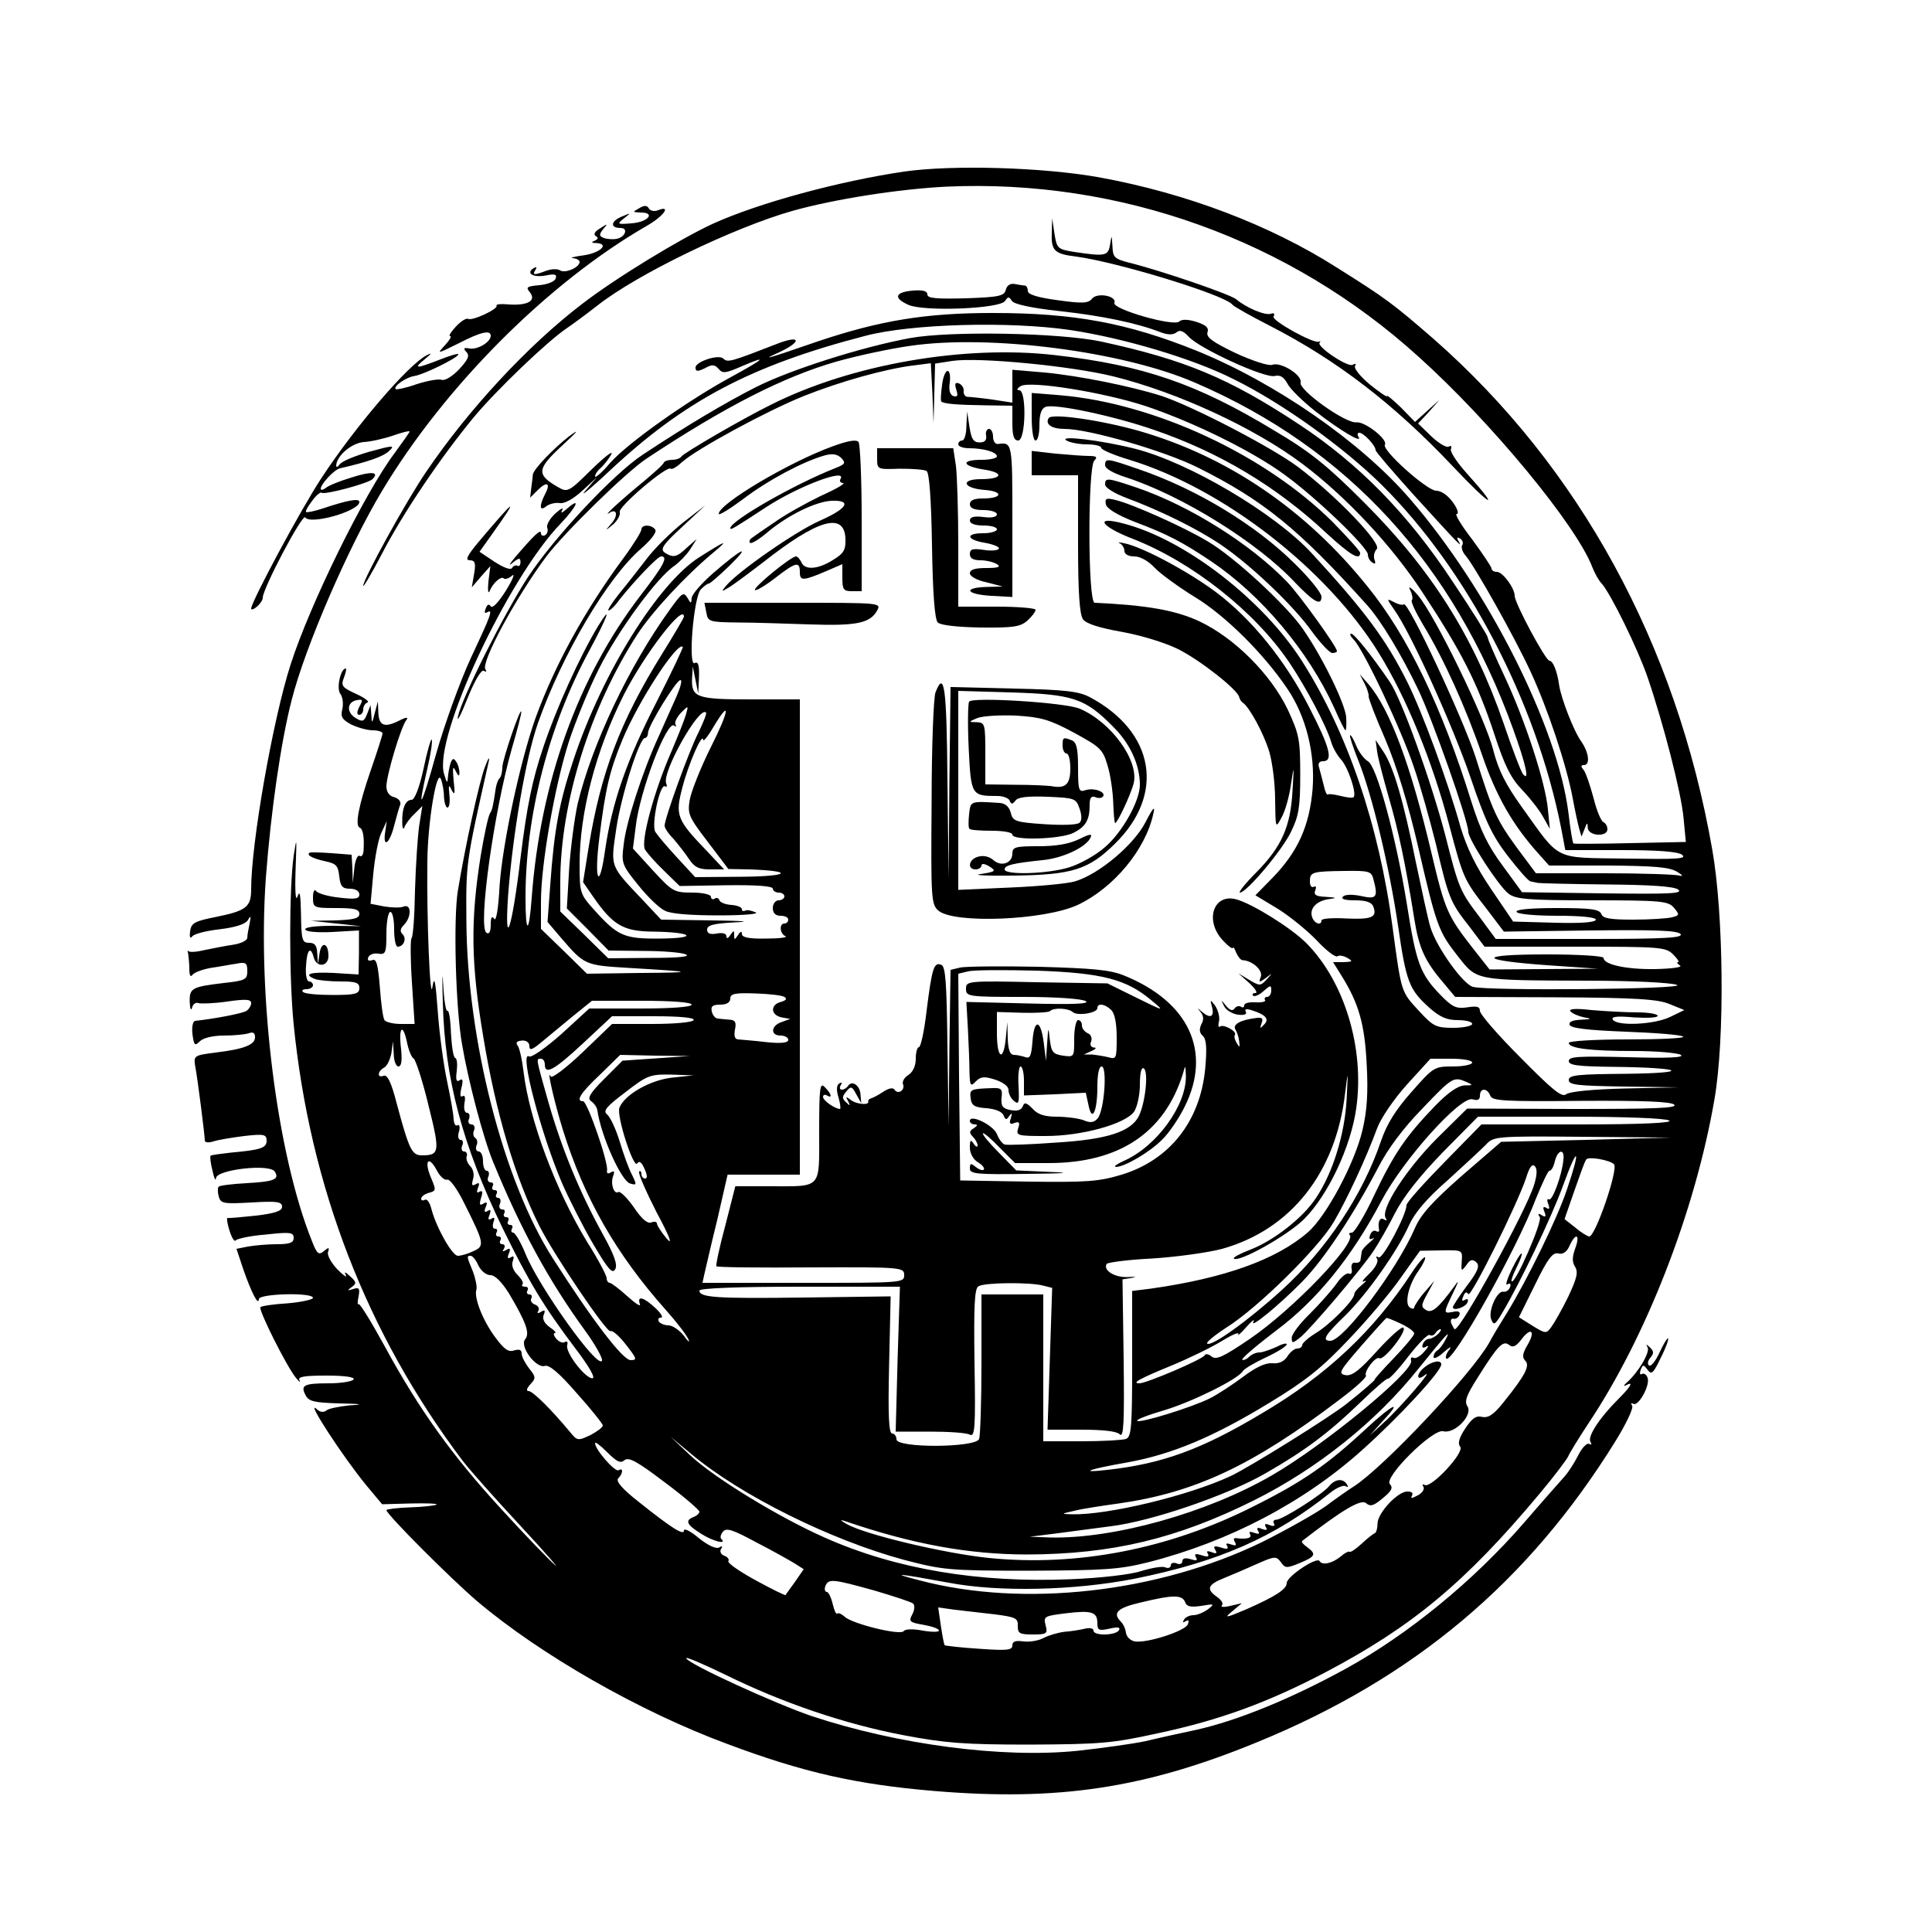 <?xml version="1.0" standalone="no"?>
<!DOCTYPE svg PUBLIC "-//W3C//DTD SVG 20010904//EN"
 "http://www.w3.org/TR/2001/REC-SVG-20010904/DTD/svg10.dtd">
<svg version="1.0" xmlns="http://www.w3.org/2000/svg"
 width="500pt" height="500pt" viewBox="0 0 500 500"
 preserveAspectRatio="xMidYMid meet">
<g transform="translate(0,500) scale(0.1,-0.1)"
fill="#000000" stroke="none">
<path d="M2340 4556 c-169 -25 -376 -81 -495 -135 -83 -38 -254 -142 -339
-208 -139 -106 -294 -273 -403 -434 -52 -76 -163 -278 -163 -295 0 -5 22 32
48 82 56 108 153 251 238 354 59 71 191 197 240 230 12 8 49 35 81 60 103 81
352 201 503 244 110 31 278 57 400 63 448 20 887 -137 1221 -440 189 -170 409
-437 450 -545 6 -15 16 -34 24 -42 24 -27 94 -170 119 -243 41 -120 87 -298
93 -364 l6 -62 -144 -3 c-79 -2 -146 -2 -147 -1 -2 1 -8 37 -13 80 -28 222
-208 579 -411 813 -127 147 -348 300 -553 383 -177 71 -315 97 -526 97 -172 0
-290 -19 -451 -73 -142 -49 -149 -50 -100 -28 61 29 52 45 -10 20 -116 -45
-125 -48 -136 -37 -12 12 -72 -8 -72 -23 0 -12 7 -11 30 1 13 7 21 6 30 -5 10
-12 18 -11 57 6 72 31 64 22 -22 -25 -113 -61 -270 -172 -316 -224 -21 -25
-39 -40 -39 -35 0 6 7 16 16 23 8 8 20 23 26 34 6 12 -17 -6 -51 -39 -60 -59
-62 -60 -88 -45 -55 32 -54 46 12 107 41 38 47 45 18 24 -40 -31 -92 -85 -94
-99 0 -4 -2 -19 -4 -34 l-3 -26 20 20 c23 23 34 18 19 -10 -16 -31 -15 -47 3
-32 8 6 24 10 35 8 12 -2 35 11 58 32 l38 35 -30 -35 c-17 -19 11 3 61 50 195
183 367 274 664 351 118 31 371 38 529 15 140 -21 318 -74 423 -127 126 -62
285 -176 384 -274 221 -219 399 -560 464 -887 l11 -58 143 0 c98 0 148 -4 159
-12 14 -11 -13 -12 -146 -10 -189 3 -167 -8 -269 134 -41 57 -60 95 -73 145
-20 82 -153 354 -196 403 -16 19 -26 25 -20 14 6 -12 8 -24 5 -27 -4 -3 10
-32 29 -64 53 -87 111 -215 153 -338 36 -105 79 -181 148 -257 l25 -28 153 0
c119 -1 158 -4 178 -16 14 -8 17 -13 7 -10 -10 3 -98 6 -195 6 l-177 0 -47 63
c-54 74 -65 96 -109 237 -33 102 -176 407 -186 396 -3 -3 -15 0 -26 6 -19 10
-19 9 2 -21 42 -59 150 -297 197 -434 38 -112 56 -150 96 -202 28 -36 54 -66
59 -66 5 -1 14 -3 19 -4 6 -1 86 -3 178 -4 117 -1 173 -5 185 -13 14 -11 -23
-12 -193 -10 l-211 3 -49 67 c-38 51 -58 91 -82 167 -76 245 -165 429 -268
556 -160 200 -363 338 -593 404 -99 28 -225 46 -233 33 -10 -16 8 -28 41 -28
63 0 259 -57 345 -100 170 -85 261 -159 438 -356 36 -40 90 -130 132 -218 38
-79 130 -341 130 -369 0 -19 77 -138 103 -159 19 -15 47 -18 217 -18 180 0
197 -2 212 -19 15 -18 15 -20 -5 -25 -12 -3 -57 -6 -100 -6 -60 0 -79 3 -83
15 -5 12 -28 15 -116 15 -70 0 -107 -4 -103 -10 3 -6 50 -10 106 -10 61 0 99
-4 99 -10 0 -7 -38 -10 -107 -8 l-107 3 -57 84 c-40 59 -63 107 -79 160 -34
122 -100 300 -138 376 -55 110 -109 183 -247 333 -96 104 -319 236 -459 271
-88 22 -198 35 -176 21 8 -5 32 -10 53 -10 20 0 37 -4 37 -9 0 -5 33 -19 73
-31 243 -74 512 -283 646 -501 71 -115 138 -279 182 -446 36 -136 37 -139 97
-216 l44 -58 223 3 c168 2 225 0 234 -9 9 -10 -38 -13 -233 -13 l-245 0 -39
53 c-54 71 -56 75 -92 217 -37 140 -112 349 -143 395 -45 66 -92 125 -100 125
-5 0 -2 -7 6 -15 25 -24 124 -234 156 -330 17 -49 42 -139 57 -199 33 -140 37
-151 86 -213 l40 -53 234 0 c221 0 235 -1 254 -20 11 -11 17 -20 13 -20 -5 0
-2 -4 5 -9 7 -4 -20 -8 -65 -9 -76 -1 -133 12 -133 29 0 5 -66 9 -147 9 -182
0 -180 -15 2 -28 l130 -9 -140 -1 -140 -1 -41 52 c-68 87 -74 100 -109 248
-54 229 -108 374 -164 439 l-22 25 13 -25 c7 -14 11 -28 10 -32 -1 -4 18 -54
43 -111 29 -68 59 -166 85 -278 48 -208 53 -220 104 -285 49 -62 42 -61 336
-62 113 0 216 -5 230 -11 28 -11 -487 -16 -528 -5 -26 7 -94 102 -110 154 -6
19 -22 94 -37 165 -33 163 -59 252 -85 290 l-20 30 4 -30 c2 -16 16 -69 30
-118 25 -86 43 -170 66 -314 12 -76 27 -110 76 -167 l30 -36 260 -1 c211 -1
266 -5 296 -18 l37 -15 -37 -18 c-42 -20 -137 -24 -148 -7 -5 8 10 10 55 6 33
-2 61 -1 61 4 0 5 -24 9 -54 9 -29 0 -82 3 -117 6 -44 5 -61 3 -54 -4 6 -6 21
-12 35 -15 20 -3 19 -5 -8 -6 -22 -1 -32 -5 -30 -13 3 -9 45 -14 145 -18 78
-3 145 -8 149 -13 4 -4 -61 -7 -144 -7 -84 0 -152 -4 -152 -9 0 -14 55 -21
169 -21 58 0 113 -5 121 -10 10 -7 -32 -9 -137 -6 -127 3 -153 2 -153 -10 0
-11 24 -14 118 -15 178 -2 203 -16 30 -18 -124 -1 -148 -3 -148 -16 0 -13 23
-15 143 -17 l142 -2 -139 -3 c-84 -2 -145 -8 -153 -15 -11 -9 -36 12 -118 95
-58 58 -105 112 -105 121 0 11 -8 13 -33 9 -28 -4 -38 0 -70 33 -52 54 -62 82
-86 234 -28 173 -78 358 -101 370 -9 5 -23 23 -30 40 -7 17 -14 29 -16 27 -2
-2 8 -32 22 -67 35 -88 79 -270 102 -425 21 -146 29 -166 80 -212 28 -25 46
-33 74 -33 21 0 38 -4 38 -10 0 -5 -22 -10 -49 -10 -45 0 -52 4 -89 44 -46 50
-45 45 -68 216 -35 265 -117 505 -235 690 -101 158 -302 314 -461 355 -77 21
-61 -7 25 -40 153 -60 315 -188 404 -320 43 -64 96 -164 108 -205 4 -14 15
-34 25 -45 19 -20 42 -90 33 -98 -2 -3 -17 -1 -33 3 -16 4 -31 6 -33 4 -3 -3
-8 8 -11 23 -4 15 -9 36 -12 46 -4 11 0 17 10 17 27 0 18 35 -35 138 -62 122
-150 231 -244 301 -70 52 -187 115 -235 125 -14 3 -19 3 -12 0 6 -3 12 -12 12
-20 0 -8 10 -14 26 -14 15 0 36 -12 52 -29 15 -16 62 -50 104 -76 78 -47 179
-147 240 -238 48 -71 72 -167 65 -259 -8 -95 -38 -162 -103 -229 l-45 -46 58
-35 c32 -20 77 -57 101 -82 24 -26 48 -44 53 -41 5 4 17 1 26 -4 15 -9 14 -10
-10 -11 l-27 0 23 -37 c44 -71 59 -125 64 -228 4 -73 1 -119 -11 -170 -20 -85
-93 -222 -141 -264 -82 -71 -216 -119 -407 -146 l-48 -6 0 -189 c0 -162 -2
-189 -16 -194 -9 -3 -60 -6 -115 -6 l-99 0 0 190 0 190 -80 0 -80 0 0 -179 c0
-99 -3 -186 -6 -195 -9 -23 -214 -24 -214 -1 0 8 -5 15 -11 15 -9 0 -11 49 -8
178 l4 177 -225 -3 c-227 -3 -270 0 -270 18 0 6 96 10 259 10 l260 0 -6 -187
-5 -188 88 0 c49 0 96 -3 104 -8 13 -6 15 17 12 185 -2 148 0 193 10 199 15
10 133 11 167 2 l24 -6 -6 -184 -6 -183 87 0 c57 0 92 -4 100 -12 10 -10 12
29 10 194 l-3 207 25 4 c14 3 9 3 -10 2 -34 -2 -66 17 -56 34 3 4 56 11 118
14 62 4 143 15 181 25 178 50 294 197 318 402 8 63 8 63 4 -16 -5 -89 -35
-188 -79 -254 -33 -51 -110 -111 -170 -134 -26 -10 -45 -20 -43 -23 12 -12
140 60 182 102 62 62 121 187 135 287 22 156 -31 329 -130 428 -38 38 -137
100 -179 112 -60 18 -85 -54 -36 -106 14 -15 25 -23 26 -19 0 4 4 -1 8 -12 5
-11 12 -20 17 -20 25 -1 53 -26 47 -43 -6 -15 -5 -16 13 -3 18 14 18 14 2 -4
-16 -17 -18 -17 -45 -1 l-28 17 28 -25 c15 -14 23 -26 16 -26 -7 0 -9 -3 -6
-7 4 -3 16 2 27 12 18 16 20 16 20 2 0 -10 -5 -17 -11 -17 -5 0 -8 -4 -5 -8 3
-4 -8 -7 -25 -6 -16 1 -29 -2 -29 -8 0 -5 -4 -7 -9 -3 -5 3 -13 0 -16 -5 -5
-7 -12 -5 -22 7 -14 17 -14 17 -5 -1 5 -10 21 -20 36 -22 16 -2 24 1 20 8 -4
7 2 8 17 3 35 -11 45 -23 30 -37 -10 -11 -11 -10 -6 4 5 13 1 16 -17 13 -38
-5 -58 -16 -51 -29 4 -6 9 -20 10 -31 2 -16 1 -17 -6 -5 -5 8 -8 17 -5 22 6 9
-31 29 -39 21 -4 -3 -5 4 -2 15 2 11 -3 28 -10 39 -13 17 -14 17 -8 -4 6 -25
-5 -30 -27 -11 -13 11 -13 11 -3 -1 8 -10 9 -20 2 -32 -6 -13 -5 -22 4 -30 9
-9 11 -31 6 -85 -13 -136 -92 -236 -216 -274 -60 -18 -90 -20 -243 -18 l-175
3 -3 267 -2 268 25 6 c14 4 94 4 178 2 169 -6 232 -22 297 -77 35 -29 34 -29
-39 7 l-75 37 -183 3 c-180 4 -183 3 -183 -17 0 -20 5 -21 148 -21 87 0 153
-5 162 -11 11 -7 -32 -9 -147 -6 l-162 4 4 -71 c2 -39 4 -89 4 -111 1 -35 3
-38 16 -24 13 13 22 14 50 5 21 -7 35 -17 35 -27 0 -9 6 -22 14 -28 13 -11 14
-5 12 38 -2 28 1 51 5 51 5 0 9 -17 9 -37 l0 -38 80 3 80 4 7 -32 c9 -46 23
-17 23 48 0 31 4 52 11 52 15 0 7 -113 -10 -134 -9 -11 -19 -13 -37 -5 -14 5
-45 9 -69 9 -32 0 -50 6 -63 21 -16 16 -21 17 -25 6 -4 -10 -14 -13 -31 -10
-21 4 -26 10 -24 32 3 23 -1 26 -24 25 -56 -2 -59 -3 -56 -26 2 -19 10 -24 41
-26 23 -2 40 -9 44 -18 5 -13 8 -13 15 -2 7 9 8 8 4 -6 -5 -14 -2 -17 10 -12
12 4 14 1 9 -14 -6 -19 -2 -20 71 -20 94 0 206 31 229 63 8 12 15 43 15 70 0
31 4 46 10 42 13 -8 4 -88 -12 -122 -20 -42 -83 -62 -215 -70 -67 -5 -127 -7
-133 -5 -6 2 -15 14 -20 27 -9 23 -70 53 -70 34 0 -5 6 -9 13 -9 8 0 7 -3 -3
-10 -12 -7 -12 -12 -2 -22 6 -6 12 -17 12 -22 0 -6 -5 -4 -10 4 -8 12 -10 10
-10 -10 0 -15 9 -31 21 -38 12 -7 18 -16 15 -19 -3 -3 -12 0 -21 7 -12 10 -15
10 -15 -4 0 -14 17 -16 148 -14 100 1 119 3 60 5 l-88 4 -45 46 c-25 25 -44
48 -41 50 2 2 21 -14 43 -37 l40 -40 87 0 c182 0 299 78 347 230 7 25 7 25 8
-4 2 -76 -76 -184 -162 -221 -17 -8 -26 -14 -19 -15 22 0 86 37 119 70 18 17
45 57 60 88 69 141 10 269 -157 337 -36 15 -80 19 -222 23 -98 2 -189 1 -203
-2 l-25 -6 -3 -203 -2 -202 -3 206 c-2 168 -5 208 -16 212 -19 8 -24 -8 -38
-119 -6 -52 -15 -94 -20 -94 -4 0 -8 -13 -8 -30 0 -18 -7 -34 -19 -42 -10 -6
-17 -17 -14 -24 6 -15 -13 -28 -22 -14 -4 6 -15 4 -30 -6 -13 -9 -28 -16 -32
-17 -4 -1 -7 -5 -6 -8 3 -10 -32 -7 -46 5 -12 9 -13 8 -6 -4 6 -12 5 -13 -5
-3 -11 10 -11 15 0 28 12 15 15 14 26 -7 l13 -23 -2 22 c-1 24 -22 38 -32 23
-4 -6 -11 -10 -16 -10 -6 0 -7 5 -3 12 4 6 3 8 -4 4 -7 -4 -8 -17 -2 -36 5
-17 6 -30 4 -30 -13 0 -44 22 -44 31 0 6 5 7 10 4 15 -9 12 4 -5 21 -13 14
-15 1 -15 -114 0 -152 9 -142 -131 -142 l-86 0 -26 -102 c-15 -55 -25 -103
-23 -105 2 -3 112 -4 245 -3 236 1 241 0 241 -20 0 -20 -5 -20 -261 -20 l-261
0 5 23 c3 12 17 75 33 139 l27 118 93 0 94 0 0 615 0 615 -128 0 c-140 0 -153
5 -151 55 l2 30 7 -35 7 -35 2 43 c1 30 -2 41 -11 36 -18 -11 -3 172 16 191 8
8 17 15 21 15 3 0 27 21 53 46 58 57 33 46 -42 -19 -31 -27 -56 -56 -56 -65
-1 -15 -2 -15 -11 1 -10 16 -14 13 -45 -30 -105 -145 -202 -349 -239 -503 -8
-36 -18 -111 -22 -168 l-6 -103 54 -54 54 -55 90 -1 c50 0 99 -4 110 -9 13 -6
-20 -9 -91 -9 l-110 -1 -62 61 -62 60 0 77 c0 204 77 451 200 641 38 58 123
150 195 210 43 36 36 34 -35 -11 -106 -67 -251 -299 -325 -522 -38 -112 -51
-185 -61 -327 l-7 -95 34 -40 c62 -72 62 -72 177 -79 171 -10 175 -12 29 -13
l-138 -2 -59 58 -60 58 0 71 c0 95 35 297 72 413 17 52 52 138 79 191 48 96
151 237 195 265 12 9 30 27 40 42 l17 27 -25 -22 c-27 -26 -36 -27 -58 -13
-12 9 -4 21 45 66 l60 56 -58 -45 c-31 -25 -74 -67 -94 -94 -20 -26 -52 -67
-71 -90 -19 -24 -31 -43 -27 -43 4 0 17 12 28 28 39 49 99 112 108 112 19 0 7
-23 -54 -102 -161 -210 -259 -483 -281 -782 -7 -95 -16 -95 -16 1 0 213 60
445 165 639 47 87 61 125 23 64 -47 -78 -108 -212 -142 -314 -28 -83 -42 -149
-59 -287 -22 -184 -42 -244 -32 -96 12 159 46 357 77 445 63 179 181 378 267
452 25 22 41 42 37 49 -9 14 -36 14 -36 1 0 -6 -21 -40 -47 -75 -101 -137
-177 -276 -227 -413 -40 -113 -85 -323 -93 -433 -3 -60 -9 -95 -14 -87 -6 9
-9 4 -9 -15 0 -18 -4 -26 -11 -21 -23 14 20 318 66 478 14 48 25 90 24 94 -1
15 -49 -124 -49 -144 0 -11 -3 -24 -7 -28 -4 -3 -8 -15 -10 -26 -7 -47 -9 -56
-15 -65 -5 -9 -15 -56 -24 -110 -27 -169 -25 -280 7 -470 33 -199 82 -362 145
-488 39 -77 175 -278 184 -272 5 3 23 -13 40 -35 28 -36 30 -40 12 -40 -20 0
-99 103 -201 263 -128 199 -222 567 -224 872 -1 153 -2 149 58 415 3 14 -2 7
-10 -15 -14 -35 -52 -209 -70 -320 -12 -71 -6 -305 11 -399 16 -94 55 -243 81
-305 71 -173 143 -305 236 -433 27 -37 47 -73 45 -79 -9 -26 -163 190 -198
276 -12 30 -27 55 -32 55 -5 0 -6 5 -3 10 3 6 1 10 -5 10 -6 0 -8 5 -5 10 3 6
1 10 -5 10 -6 0 -8 5 -5 10 3 6 1 10 -5 10 -7 0 -10 7 -6 15 3 8 1 15 -5 15
-6 0 -7 5 -4 10 3 6 1 10 -5 10 -6 0 -8 5 -5 10 3 6 1 10 -5 10 -7 0 -10 7 -6
15 3 8 1 15 -4 15 -6 0 -10 11 -10 25 0 14 -5 25 -11 25 -6 0 -9 7 -6 15 4 8
2 17 -3 20 -5 3 -7 12 -3 20 3 8 0 15 -7 15 -7 0 -10 7 -6 15 3 8 0 15 -5 15
-7 0 -9 11 -7 25 3 15 1 22 -5 18 -6 -4 -7 4 -3 21 5 20 4 26 -5 20 -8 -5 -10
2 -7 24 2 17 1 33 -4 34 -5 2 -9 31 -11 65 -1 33 -5 59 -9 57 -4 -3 -9 28 -11
68 -2 40 -3 19 -1 -47 5 -196 50 -367 155 -584 68 -139 106 -202 189 -312 35
-46 52 -76 43 -76 -19 0 -71 68 -65 86 2 8 0 11 -6 8 -5 -4 -15 0 -22 8 -7 8
-9 15 -4 15 5 0 -1 7 -13 15 -14 10 -20 21 -16 32 5 12 3 14 -7 8 -8 -5 -11
-4 -7 2 4 6 0 14 -9 17 -8 3 -12 10 -9 16 3 5 1 10 -5 10 -6 0 -8 5 -5 10 3 6
1 10 -6 10 -7 0 -10 3 -7 6 4 3 -2 14 -13 25 -11 11 -16 25 -12 35 4 12 3 15
-5 10 -8 -5 -10 -1 -5 10 5 13 3 15 -7 9 -9 -5 -11 -4 -6 3 4 7 2 12 -4 12 -6
0 -8 5 -5 10 3 6 1 10 -5 10 -6 0 -8 5 -5 10 3 6 2 10 -4 10 -6 0 -7 7 -4 17
4 11 3 14 -5 9 -8 -5 -10 -1 -5 10 4 12 3 15 -5 10 -8 -5 -10 -1 -5 10 5 12 3
15 -6 9 -10 -6 -11 -2 -6 15 5 15 4 20 -4 16 -7 -5 -8 -1 -4 10 5 12 3 15 -6
9 -10 -5 -11 -2 -7 13 4 11 1 26 -7 34 -7 7 -12 19 -9 26 2 6 -1 12 -7 12 -6
0 -8 7 -5 15 4 8 2 15 -4 15 -6 0 -8 10 -4 22 3 11 1 19 -4 16 -5 -4 -9 4 -10
15 0 12 -8 56 -17 99 -9 42 -20 123 -24 180 -6 81 -9 95 -14 63 -6 -41 -15
176 -13 327 1 100 24 239 35 212 4 -10 8 -31 8 -46 1 -16 5 -28 9 -28 5 0 7
15 5 33 -3 26 -1 28 6 12 8 -15 9 -9 5 25 -3 33 -2 40 5 25 7 -14 10 -15 10
-5 0 8 -3 21 -8 28 -7 11 -10 10 -15 -3 -3 -9 -6 -26 -7 -38 -1 -16 -3 -13
-10 11 -27 94 165 505 302 647 41 43 54 71 17 39 -14 -12 -18 -14 -13 -4 4 8
-3 4 -18 -9 -14 -13 -23 -29 -21 -36 3 -7 1 -16 -5 -20 -6 -3 -11 -1 -11 5 0
12 -17 -4 -65 -60 -16 -19 -21 -27 -9 -17 17 14 21 14 21 2 0 -8 -4 -12 -8 -9
-4 2 -10 0 -14 -6 -3 -6 -22 1 -45 16 l-39 26 32 45 c72 101 63 96 -34 -19
-30 -36 -36 -48 -23 -48 13 0 16 -7 11 -35 l-6 -35 24 28 24 27 -5 -40 c-2
-22 -1 -33 3 -25 9 22 30 40 37 33 3 -3 13 0 21 7 9 8 2 -10 -16 -39 -19 -30
-35 -47 -39 -40 -5 7 -9 5 -13 -6 -4 -9 -3 -13 3 -10 17 10 12 -4 -42 -119
-28 -61 -68 -172 -89 -246 -39 -141 -51 -160 -23 -39 9 39 14 72 11 75 -2 2
-12 -32 -21 -76 -11 -50 -23 -80 -31 -80 -16 0 -25 -23 -24 -58 0 -16 3 -21 6
-12 3 8 15 24 26 34 l20 20 -8 -50 c-4 -27 -9 -102 -11 -168 -1 -65 -5 -121
-9 -124 -3 -3 -3 -55 1 -114 l7 -108 -36 0 c-20 0 -39 5 -42 10 -4 6 -9 44
-12 86 -5 60 -9 74 -20 69 -9 -3 -13 0 -10 7 2 7 14 12 25 10 20 -3 22 1 22
52 0 31 5 56 10 56 6 0 10 -20 10 -45 0 -25 4 -45 9 -45 16 0 24 21 13 32 -8
8 -6 15 4 25 19 20 19 54 -1 47 -8 -4 -31 -3 -50 0 l-36 7 7 77 c4 42 13 91
21 107 l14 30 -4 -27 c-7 -44 11 -33 23 15 6 23 13 48 16 55 2 8 -5 16 -16 19
-13 3 -20 14 -20 28 0 28 38 156 52 172 6 8 -2 7 -21 -3 -37 -18 -51 -12 -52
24 l-1 27 -8 -30 c-7 -28 -8 -29 -9 -5 l-2 25 -9 -23 c-8 -20 -12 -21 -30 -10
-24 15 -22 41 3 46 16 3 17 1 7 -17 -7 -14 -7 -21 0 -21 5 0 10 6 10 14 0 8 5
16 11 18 6 2 -7 12 -29 22 -37 17 -40 21 -32 42 5 13 7 24 5 24 -14 0 -25 -53
-14 -66 6 -8 8 -25 5 -39 -5 -20 -1 -27 23 -40 17 -8 41 -15 56 -15 14 0 25
-4 25 -8 0 -4 -14 -48 -31 -97 -31 -90 -41 -142 -28 -147 8 -3 12 -23 10 -56
0 -13 -5 -21 -10 -17 -6 3 -12 -12 -14 -32 l-4 -38 -1 37 -2 36 -52 4 c-29 2
-55 3 -57 1 -9 -6 9 -15 41 -22 28 -6 33 -11 36 -39 3 -26 8 -32 28 -32 14 0
24 -6 24 -15 0 -11 -10 -13 -52 -8 -29 3 -56 11 -60 17 -4 6 -8 -1 -8 -16 0
-27 1 -28 60 -28 47 0 60 -3 60 -15 0 -12 -14 -15 -62 -17 l-63 -1 65 -7 65
-7 -73 1 c-42 0 -72 -3 -72 -9 0 -6 28 -9 70 -7 l69 4 0 -57 -1 -57 -64 4
c-62 3 -81 -3 -48 -16 9 -3 38 -6 65 -6 40 0 49 -3 49 -17 0 -15 -10 -18 -69
-18 -38 0 -73 3 -77 8 -4 4 0 7 9 7 9 0 17 5 17 10 0 6 -5 10 -10 10 -6 0 -10
17 -8 40 2 42 12 53 20 22 7 -27 38 -24 38 4 0 34 -18 39 -23 7 l-4 -28 -2 28
c-1 20 -6 27 -21 27 -18 0 -20 7 -21 73 -1 51 -3 65 -9 47 -5 -15 -7 13 -5 70
3 83 3 88 -5 35 -12 -87 -12 -316 0 -436 42 -420 189 -800 437 -1129 19 -25
87 -101 151 -170 64 -69 103 -114 88 -100 -16 14 -79 79 -140 146 -124 135
-211 255 -301 421 -34 62 -64 111 -67 108 -3 -3 -3 6 0 20 4 21 1 24 -14 19
-16 -5 -16 -4 -4 5 13 9 13 13 -4 28 -13 12 -16 13 -11 3 4 -8 -6 -1 -22 15
-16 17 -27 37 -24 45 4 12 2 13 -11 2 -13 -11 -18 -7 -31 27 -90 224 -141 630
-119 939 13 172 39 353 67 461 35 138 148 398 234 541 162 270 429 538 684
685 44 25 66 55 30 41 -9 -4 -20 -2 -24 5 -5 8 -12 8 -25 0 -18 -10 -17 -10 4
-11 40 0 19 -25 -24 -28 -37 -3 -38 -2 -19 13 19 15 19 15 -7 4 -28 -12 -29
-29 -2 -29 21 0 12 -24 -10 -28 -9 -2 -24 -1 -33 2 -13 5 -13 9 -2 23 13 15
12 15 -8 2 -14 -8 -18 -16 -11 -20 7 -4 6 -8 -3 -12 -10 -4 -8 -6 4 -6 36 -2
10 -26 -34 -32 -24 -3 -36 -7 -26 -7 9 -1 17 -5 17 -10 0 -14 -37 -30 -50 -22
-7 5 -24 4 -37 -1 -32 -12 -36 -11 -27 3 4 7 3 8 -5 4 -21 -13 -1 -25 31 -19
24 5 30 3 26 -8 -3 -8 -21 -15 -42 -17 -32 -3 -36 -5 -25 -18 18 -22 -5 -35
-53 -32 -20 2 -35 1 -33 -3 6 -8 -64 -41 -74 -34 -5 2 -19 -7 -31 -20 -13 -14
-20 -25 -15 -25 5 0 -2 -11 -14 -24 -21 -23 -20 -22 35 5 58 30 84 36 84 20 0
-16 -33 -36 -54 -33 -16 3 -18 1 -9 -9 9 -9 5 -19 -19 -45 -17 -18 -37 -30
-45 -27 -7 3 -36 -2 -64 -11 -28 -10 -53 -15 -55 -13 -7 7 27 31 49 34 24 4
106 44 113 55 3 5 -18 -1 -46 -12 -64 -25 -72 -25 -40 1 17 14 19 17 5 10 -47
-23 -185 -184 -273 -318 -54 -82 -182 -321 -182 -338 0 -4 7 -2 15 5 8 7 15
17 15 23 0 24 103 219 110 208 12 -20 140 16 140 40 0 10 -29 5 -95 -17 -21
-7 -41 -11 -43 -9 -2 2 5 15 16 29 10 14 21 23 24 21 6 -7 121 24 132 35 19
19 -3 21 -55 4 -30 -9 -60 -21 -66 -27 -7 -5 -13 -6 -13 -2 0 12 35 50 50 53
74 17 113 31 127 45 16 15 11 15 -51 -2 -38 -11 -72 -25 -77 -33 -5 -7 -9 -8
-9 -3 1 25 39 58 71 61 19 1 54 9 77 17 23 8 42 13 42 10 0 -2 -18 -27 -39
-56 -77 -102 -219 -391 -269 -547 -46 -143 -102 -462 -102 -581 0 -46 -12 -56
-91 -72 -56 -11 -64 -16 -67 -37 -2 -15 0 -20 5 -14 4 7 36 15 71 19 41 5 66
13 73 23 8 14 9 12 5 -8 -3 -14 -6 -30 -6 -37 0 -7 -17 -15 -37 -18 -21 -3
-55 -10 -75 -14 -20 -5 -39 -6 -41 -2 -2 3 -2 0 0 -7 1 -8 3 -26 3 -40 0 -16
3 -22 8 -15 4 6 25 14 47 18 22 3 52 9 67 11 24 5 28 2 28 -19 0 -22 -5 -25
-61 -31 -83 -10 -89 -13 -88 -50 1 -17 3 -23 6 -14 2 9 10 15 16 12 7 -2 40
-1 75 4 48 7 62 6 62 -4 0 -7 -6 -16 -12 -20 -10 -7 -86 -21 -133 -26 -6 -1
-9 -16 -7 -34 4 -29 6 -32 19 -19 9 9 34 15 63 15 27 0 55 3 64 6 11 4 16 1
16 -10 0 -20 -28 -31 -102 -40 -55 -7 -57 -8 -53 -34 7 -37 25 -181 25 -193 0
-6 9 -7 22 -3 12 4 48 10 80 14 52 6 58 4 58 -12 0 -19 -15 -24 -93 -31 -26
-3 -50 -6 -52 -8 -2 -2 0 -20 5 -39 4 -19 8 -28 9 -19 1 22 139 38 152 17 13
-20 -1 -26 -73 -30 -37 -2 -69 -6 -72 -9 -3 -3 -3 -14 0 -25 5 -19 12 -20 85
-16 66 4 79 2 79 -11 0 -11 -18 -17 -67 -23 -38 -4 -71 -7 -74 -6 -3 0 -1 -14
5 -33 6 -19 13 -30 16 -25 3 4 38 12 78 15 63 7 72 6 72 -9 0 -12 -10 -16 -44
-16 -24 0 -57 -3 -74 -6 l-30 -6 18 -54 c21 -60 39 -95 40 -76 0 14 140 18
140 3 0 -4 -30 -11 -66 -14 -36 -2 -68 -7 -70 -10 -6 -6 68 -154 92 -183 9
-11 13 -13 9 -6 -5 9 12 12 70 12 48 0 74 -4 70 -10 -3 -5 -32 -10 -64 -10
-65 0 -74 -5 -60 -31 8 -16 23 -19 87 -21 59 -1 65 -3 27 -5 -27 -3 -54 -8
-60 -13 -7 -6 -17 -5 -25 3 -32 29 68 -124 128 -197 l41 -49 73 2 c40 1 71 0
68 -3 -3 -2 -33 -6 -68 -7 -34 -1 -62 -5 -62 -7 0 -11 167 -178 235 -236 163
-138 421 -286 649 -370 195 -73 332 -104 533 -121 322 -27 546 7 836 126 406
166 702 415 927 778 28 45 48 87 44 93 -4 6 -3 8 3 5 13 -8 44 48 37 67 -3 9
-10 13 -15 10 -5 -3 -6 2 -3 11 6 14 7 14 18 0 10 -14 15 -9 34 31 13 25 21
48 19 50 -2 2 -12 -14 -22 -36 -10 -22 -22 -37 -27 -34 -5 3 -4 12 3 20 10 12
9 17 -1 27 -10 9 -11 9 -6 0 7 -12 -24 -65 -54 -91 -8 -7 -9 -11 -2 -7 21 11
13 -3 -21 -37 -48 -48 -79 -96 -71 -109 4 -7 3 -9 -3 -6 -6 4 -19 -10 -29 -30
-10 -20 -26 -44 -34 -53 -8 -9 -56 -63 -106 -121 -130 -150 -300 -289 -460
-377 -142 -78 -281 -135 -389 -159 -38 -8 -97 -21 -130 -29 -33 -7 -112 -18
-176 -25 -195 -20 -466 16 -689 90 -96 33 -313 132 -324 149 -3 6 43 -14 103
-43 144 -71 307 -127 461 -156 106 -20 155 -24 325 -24 181 1 212 3 330 29
161 34 286 80 435 158 224 118 362 232 555 463 37 44 69 87 73 95 3 8 27 47
52 85 150 224 277 550 327 840 27 155 24 480 -6 648 -93 530 -343 988 -721
1320 -105 91 -122 104 -251 185 -173 110 -389 192 -614 233 -144 26 -379 33
-505 15z m-570 -1152 c0 -3 -26 -47 -57 -97 -108 -174 -158 -307 -189 -496
l-15 -94 27 -39 c50 -72 77 -88 152 -89 104 -1 123 -17 22 -18 -95 -1 -111 6
-173 75 -36 40 -37 44 -37 118 0 133 42 294 114 437 53 105 156 239 156 203z
m-69 -217 c-79 -154 -117 -263 -135 -387 -15 -108 -29 -80 -15 31 16 130 27
175 60 255 42 101 142 254 156 240 2 -1 -28 -64 -66 -139z m50 11 c-11 -24
-31 -70 -46 -103 -42 -91 -85 -224 -91 -281 -6 -48 -5 -52 38 -105 24 -30 55
-60 69 -66 15 -8 66 -12 139 -12 69 0 107 4 95 8 -11 5 -23 7 -27 4 -5 -2 -8
0 -8 4 0 5 -12 10 -27 11 -16 1 -30 7 -31 12 -2 6 -8 8 -13 4 -5 -3 -9 0 -9 5
0 6 -21 11 -49 11 -47 0 -51 3 -101 57 l-52 57 7 55 c10 93 82 280 100 263 5
-4 6 -2 3 3 -3 6 4 19 14 30 20 20 20 20 13 -5 -4 -14 -21 -56 -37 -94 -46
-105 -80 -233 -69 -254 5 -9 27 -34 50 -56 l40 -39 120 2 c78 1 121 -2 121 -9
0 -5 7 -10 15 -10 8 0 15 -4 15 -10 0 -5 -7 -10 -15 -10 -8 0 -15 -9 -15 -20
0 -13 7 -20 20 -20 11 0 20 -4 20 -10 0 -5 -4 -10 -10 -10 -14 0 -12 -27 3
-33 6 -3 -16 -6 -50 -6 -44 -1 -63 3 -63 12 0 8 -4 7 -10 -3 -9 -13 -10 -13
-10 0 0 13 -1 13 -10 0 -6 -9 -10 -10 -10 -3 0 7 -10 10 -25 7 -17 -3 -25 0
-25 10 0 12 17 16 73 19 44 2 21 4 -60 5 l-132 2 -45 48 c-89 94 -86 86 -71
188 13 87 60 234 74 234 4 0 8 6 8 13 0 18 73 137 84 137 5 0 0 -19 -10 -42z
m56 -95 c-24 -47 -87 -221 -87 -240 0 -6 10 -21 23 -34 12 -14 30 -37 40 -52
14 -21 25 -27 54 -27 l37 0 -45 48 c-78 81 -82 92 -63 164 15 59 52 145 54
123 0 -5 12 9 26 33 46 77 42 44 -7 -53 -26 -52 -50 -113 -54 -135 -6 -36 -3
-44 47 -109 l53 -70 55 -1 c117 -4 103 -18 -18 -19 l-123 -1 -47 51 c-26 28
-51 58 -56 66 -11 19 12 126 25 118 5 -3 6 0 3 8 -11 29 86 201 103 183 3 -2
-7 -26 -20 -53z m1747 -377 c13 -48 9 -54 -31 -45 -23 5 -42 4 -47 -1 -7 -7 5
-10 31 -10 28 0 43 -5 47 -16 11 -28 -4 -34 -70 -31 -35 2 -64 0 -64 -5 0 -14
-18 -9 -24 8 -8 22 10 42 42 47 23 3 23 4 -7 6 -25 1 -32 5 -27 17 3 8 2 12
-4 9 -6 -3 -10 3 -10 14 0 24 5 26 90 27 62 1 69 -1 74 -20z m-1524 -306 c8
-5 4 -9 -9 -13 -28 -7 -27 -34 2 -40 l22 -4 -22 -8 c-28 -9 -30 -35 -3 -35 11
0 20 -5 20 -11 0 -8 -18 -10 -57 -6 -32 4 -64 6 -72 7 -9 0 -12 8 -9 25 4 19
1 25 -13 26 -11 1 -25 2 -31 3 -7 0 -14 9 -16 19 -3 13 3 17 22 17 17 0 26 6
26 16 0 12 12 15 64 13 36 -1 70 -5 76 -9z m-240 -20 c0 -6 -51 -10 -132 -10
l-133 0 -72 -66 c-42 -37 -78 -62 -84 -58 -26 16 31 -201 86 -329 19 -43 55
-114 81 -158 37 -63 49 -77 56 -64 7 11 -2 37 -32 91 -60 109 -105 218 -140
339 -34 120 -33 115 -20 115 6 0 10 -7 10 -15 0 -28 25 -14 99 55 l75 70 108
0 c70 0 107 -4 103 -10 -3 -6 -51 -10 -108 -10 l-103 0 -77 -74 c-42 -40 -79
-68 -82 -62 -11 25 9 -65 32 -139 55 -176 137 -320 266 -465 27 -30 53 -64 58
-75 6 -11 0 -8 -11 8 -12 15 -30 27 -40 27 -10 0 -22 5 -25 10 -3 6 -1 10 6
10 6 0 0 11 -15 25 -30 28 -48 33 -40 10 3 -8 -11 1 -32 20 -21 19 -42 35 -46
35 -4 0 -8 5 -8 12 0 7 -22 49 -50 93 -82 135 -150 316 -165 441 -4 33 -11 64
-16 69 -5 7 -1 11 12 12 11 1 19 -5 19 -14 0 -12 6 -11 29 8 16 13 52 43 81
67 l52 42 129 0 c79 0 129 -4 129 -10z m1086 -14 c9 -9 14 -35 14 -71 0 -55
-1 -57 -22 -51 -13 3 -32 6 -43 7 l-20 0 20 9 c11 5 14 9 6 9 -8 1 -11 7 -7
16 3 9 -1 18 -9 21 -8 4 -15 12 -15 20 0 8 -4 14 -10 14 -5 0 -10 -22 -10 -48
0 -48 0 -48 -29 -44 -26 4 -30 9 -34 41 -4 35 -4 35 -7 -9 l-3 -45 -6 48 c-8
60 -25 61 -29 1 -3 -36 -6 -44 -18 -40 -9 3 -22 6 -30 6 -10 0 -15 13 -16 43
l-1 42 -4 -42 c-6 -62 -23 -53 -23 13 l0 55 65 -2 c36 -1 68 1 72 4 9 10 48 8
59 -2 11 -11 64 -3 64 10 0 14 20 11 36 -5z m-1805 -126 c5 -4 23 -58 38 -121
30 -120 29 -129 -17 -129 -26 0 -33 14 -65 133 -14 55 -24 76 -34 73 -17 -7
-17 11 1 21 8 4 16 22 19 38 l4 30 2 -32 c0 -18 6 -33 12 -33 8 0 10 15 7 45
-7 56 4 69 15 19 4 -21 12 -41 18 -44z m627 1 l-87 -6 -48 -48 c-37 -37 -44
-50 -33 -57 7 -5 15 -15 16 -24 10 -67 62 -183 85 -189 17 -5 17 -3 5 22 -8
14 -22 53 -32 86 -10 33 -25 65 -33 71 -11 9 -2 20 47 57 57 44 64 47 119 46
l58 -2 -56 -6 c-56 -6 -123 -44 -136 -78 -8 -21 37 -159 46 -144 5 8 12 3 19
-14 7 -15 8 -25 2 -25 -6 0 -10 5 -10 12 0 6 -3 9 -6 6 -3 -4 17 -50 45 -105
35 -65 43 -88 26 -68 -14 17 -25 34 -25 39 0 4 -7 6 -15 2 -10 -3 -25 10 -45
40 -17 24 -35 42 -40 39 -11 -7 -21 22 -13 42 4 11 3 14 -6 9 -8 -5 -11 -3
-10 5 4 20 -51 179 -62 179 -20 0 -7 21 44 69 l52 51 90 -2 90 -1 -87 -6z
m2112 -11 c0 -5 -22 -10 -49 -10 -49 0 -51 -1 -108 -66 -41 -46 -64 -83 -79
-127 -48 -141 -141 -280 -256 -385 -88 -80 -184 -149 -194 -139 -3 3 20 22 51
42 81 51 238 206 277 273 35 60 84 166 112 242 9 25 42 74 77 113 l61 67 54 0
c30 0 54 -4 54 -10z m-15 -50 c18 -8 18 -9 -5 -9 -17 -1 -42 -18 -76 -53 -76
-79 -106 -123 -157 -230 -25 -54 -52 -98 -58 -98 -7 0 -9 -3 -6 -6 19 -20
-146 -192 -257 -268 -69 -47 -88 -56 -100 -47 -8 7 -16 8 -18 4 -3 -10 -151
-73 -169 -73 -22 0 0 12 83 46 46 19 105 48 131 64 26 16 45 24 42 17 -4 -6 6
2 20 18 15 17 23 23 19 15 -12 -22 65 41 126 103 56 57 132 172 197 296 24 47
65 102 114 152 78 82 81 83 114 69z m62 -36 c5 -13 36 -15 235 -13 163 1 233
-2 241 -10 9 -9 -55 -11 -262 -11 l-274 1 -78 -77 c-78 -78 -147 -183 -133
-206 4 -7 3 -8 -4 -4 -11 7 -17 -6 -13 -27 1 -5 -3 -6 -8 -3 -5 3 -12 -1 -15
-10 -4 -10 -2 -13 7 -9 6 4 3 -1 -8 -10 -11 -9 -21 -20 -21 -25 -1 -6 -2 -15
-3 -20 0 -6 -7 -9 -13 -8 -8 2 -12 -5 -10 -16 2 -10 -1 -15 -7 -12 -5 3 -20
-8 -32 -26 -13 -18 -44 -53 -69 -78 -26 -25 -47 -53 -47 -62 0 -15 2 -15 21 0
24 18 160 178 191 225 12 18 37 61 55 97 22 43 64 96 124 158 l91 92 240 0
c138 0 246 -4 255 -10 10 -6 -70 -10 -236 -10 l-250 0 -97 -99 c-53 -54 -97
-103 -97 -110 0 -25 -62 -141 -72 -135 -7 4 -8 2 -4 -4 4 -7 -5 -24 -21 -39
-15 -14 -21 -23 -13 -19 8 4 6 0 -5 -9 -11 -9 -20 -19 -20 -24 0 -15 -61 -77
-98 -100 -20 -12 -37 -27 -37 -32 0 -5 -6 -9 -13 -9 -7 0 -18 -9 -25 -20 -8
-13 -22 -20 -40 -18 -18 1 -43 -11 -76 -36 -27 -20 -65 -45 -85 -55 -46 -23
-181 -65 -188 -58 -3 3 28 15 69 27 71 21 191 80 204 101 3 6 30 22 60 36 30
14 54 29 54 34 0 4 -12 1 -27 -7 -16 -7 -35 -14 -43 -14 -9 0 -21 -5 -28 -12
-6 -6 -14 -9 -17 -7 -3 3 37 37 87 75 106 79 196 190 273 336 57 108 205 272
236 263 13 -4 19 -1 19 9 0 21 19 21 27 0z m248 -114 l-220 -5 -102 -88 c-76
-67 -106 -100 -121 -135 -46 -107 -185 -292 -219 -292 -23 0 -14 15 38 65 58
57 136 168 166 235 14 31 45 68 99 115 43 39 87 80 99 92 20 22 24 23 250 21
l230 -2 -220 -6z m-59 -52 c-4 -41 -29 -107 -37 -102 -5 3 -6 -3 -2 -12 4 -12
3 -15 -5 -10 -8 5 -10 1 -5 -10 5 -13 3 -15 -7 -9 -9 6 -11 4 -5 -5 7 -12 -64
-175 -73 -166 -2 2 4 18 13 36 9 18 15 34 13 36 -2 2 -14 -17 -26 -42 -12 -25
-17 -42 -11 -38 7 4 10 2 7 -7 -3 -8 -10 -13 -17 -12 -16 4 -40 -49 -32 -71 7
-17 10 -15 28 15 45 75 128 247 159 333 38 105 46 95 9 -13 -25 -75 -102 -232
-154 -317 -17 -27 -38 -62 -47 -79 -45 -80 -271 -320 -349 -371 -16 -10 -50
-34 -74 -52 -25 -18 -99 -60 -165 -93 -270 -131 -617 -170 -886 -99 -78 20
-61 19 75 -6 131 -25 326 -20 480 10 219 44 363 107 508 223 16 13 34 20 39
17 7 -4 8 -2 4 4 -10 17 -31 15 -47 -5 -18 -21 -120 -86 -136 -86 -7 0 -9 -5
-6 -10 4 -6 -1 -8 -11 -4 -11 5 -15 3 -10 -5 5 -8 2 -9 -10 -5 -11 5 -15 3
-10 -5 5 -8 2 -9 -10 -5 -10 4 -15 3 -11 -3 6 -10 -7 -14 -34 -11 -8 2 -10 -2
-5 -10 5 -9 2 -10 -10 -6 -11 4 -15 3 -10 -4 4 -8 -1 -9 -16 -4 -17 5 -21 4
-15 -6 6 -9 3 -11 -9 -6 -11 4 -15 3 -10 -4 4 -8 -1 -9 -16 -4 -16 5 -20 4
-15 -5 5 -9 2 -10 -14 -5 -13 4 -21 2 -21 -5 0 -7 -7 -10 -15 -6 -8 3 -15 1
-15 -5 0 -6 -7 -9 -15 -5 -8 3 -36 -2 -62 -10 -27 -9 -106 -18 -182 -21 -238
-10 -452 26 -635 107 -120 53 -287 155 -349 213 l-52 49 53 -44 c128 -108 363
-224 552 -275 100 -26 115 -28 325 -28 193 1 231 3 307 22 208 53 403 155 554
291 95 85 204 203 204 221 0 13 -25 8 -44 -8 -22 -18 -20 -37 1 -20 29 23 -62
-83 -104 -121 l-38 -35 34 38 c53 56 26 44 -43 -20 -100 -93 -163 -137 -291
-201 -219 -111 -457 -157 -686 -134 -116 12 -322 61 -368 88 -16 9 -18 12 -6
8 175 -60 321 -87 475 -87 219 1 386 41 585 140 164 82 316 203 426 341 76 94
85 103 70 75 -6 -12 -16 -25 -21 -28 -6 -3 -10 -11 -10 -17 0 -6 12 -1 27 13
15 13 21 16 14 6 -8 -9 -11 -20 -8 -23 15 -15 182 282 232 414 16 39 31 72 35
72 5 0 11 11 14 25 8 31 26 33 22 3z m131 -11 c12 -12 -48 -187 -64 -187 -4 0
-21 10 -36 23 l-28 22 25 72 c14 40 27 77 31 82 5 9 61 -1 72 -12z m-3020 -40
c7 3 27 -25 46 -64 50 -100 52 -108 22 -121 -14 -7 -32 -12 -40 -12 -15 0 -57
75 -69 123 -4 15 -11 25 -16 22 -6 -3 -10 -2 -10 3 0 5 9 12 20 15 19 5 19 7
5 40 -18 43 -6 58 15 19 8 -16 20 -27 27 -25z m2813 -14 c-21 -68 -189 -373
-205 -373 -2 0 -5 7 -9 15 -3 8 0 14 6 12 6 -1 12 3 15 10 3 8 -3 11 -16 8
-26 -5 -26 -4 -1 48 16 33 17 37 3 17 -41 -56 -58 -70 -73 -60 -13 8 -12 13 4
42 l18 33 -26 -30 c-14 -16 -25 -34 -26 -38 0 -5 -5 -5 -11 -1 -15 9 -4 59 22
95 12 17 19 32 17 35 -3 2 -18 -15 -33 -38 -100 -153 -222 -267 -388 -365
-157 -94 -258 -131 -401 -147 -78 -9 -48 2 50 19 117 21 224 66 370 155 94 57
136 91 204 163 47 49 108 121 135 160 l50 70 55 1 c55 1 55 1 53 -28 -2 -27
-1 -27 12 -10 10 15 16 16 26 7 9 -9 4 -23 -25 -61 -20 -27 -36 -52 -36 -55 0
-11 34 0 38 13 3 7 0 10 -7 6 -7 -5 -9 -1 -4 9 4 11 8 13 13 6 6 -11 127 232
150 302 8 26 15 36 22 29 7 -7 6 -23 -2 -49z m107 -163 c-8 -22 -9 -35 -1 -48
9 -14 5 -30 -17 -77 -16 -33 -36 -68 -44 -79 -13 -18 -15 -18 -49 3 l-35 22
42 85 c33 68 46 84 60 80 12 -3 22 4 29 20 16 35 28 30 15 -6z m-2839 -45 c7
-14 20 -25 31 -25 12 0 29 -17 48 -47 45 -76 55 -104 42 -119 -15 -18 28 -76
51 -69 11 4 38 -19 83 -71 37 -41 67 -79 67 -83 0 -5 -15 -16 -32 -25 -32 -15
-34 -15 -52 7 -48 58 -97 107 -108 107 -7 0 -5 7 5 18 14 15 14 19 -4 41 -10
13 -19 30 -19 38 0 10 -6 12 -20 8 -15 -5 -26 4 -49 35 -33 45 -55 103 -48
123 2 6 -2 27 -9 46 -16 39 -17 41 -6 41 5 0 14 -11 20 -25z m2388 -151 c19
-9 34 -20 34 -25 0 -5 -24 -34 -53 -64 -29 -30 -51 -55 -49 -55 3 0 -30 -29
-73 -63 -41 -33 -251 -164 -300 -187 -109 -51 -318 -101 -410 -99 -30 1 -30 1
5 9 19 5 71 13 115 19 197 28 347 98 572 269 40 30 71 58 68 62 -6 10 25 51
35 45 11 -7 72 70 62 79 -4 4 -34 -23 -67 -59 -46 -51 -65 -66 -82 -64 -21 4
-17 10 40 76 34 39 64 72 65 72 2 1 19 -6 38 -15z m96 -26 c-7 -7 -18 -13 -24
-13 -6 0 -13 -6 -16 -14 -3 -9 0 -11 9 -6 8 5 6 -1 -5 -13 -10 -12 -23 -19
-28 -16 -5 3 -8 0 -6 -8 6 -28 -225 -218 -360 -296 -167 -97 -409 -165 -575
-161 l-52 2 65 8 c36 5 100 13 144 19 107 13 304 81 401 137 103 59 164 105
245 183 36 35 68 63 72 62 4 -1 28 25 53 58 26 33 50 58 55 55 5 -3 11 -1 15
5 3 5 9 10 13 10 3 0 0 -6 -6 -12z m231 -29 c-13 -22 -14 -32 -6 -40 13 -13 2
-36 -55 -107 -26 -33 -40 -42 -56 -39 -16 4 -26 -3 -44 -30 -16 -24 -20 -39
-13 -47 12 -15 -76 -109 -92 -99 -6 3 -7 1 -3 -5 3 -6 -3 -16 -15 -22 -15 -8
-19 -9 -15 -1 4 7 0 11 -12 11 -25 0 -77 -56 -77 -83 0 -12 -3 -23 -7 -25 -4
-1 -20 -14 -34 -27 -15 -14 -29 -23 -31 -21 -3 2 -13 -3 -23 -12 -22 -18 -48
-24 -55 -12 -7 12 -85 -40 -85 -57 0 -16 -30 -35 -105 -68 -54 -23 -58 -23
-36 -5 l25 21 -30 -7 c-16 -4 -26 -3 -22 1 5 5 -1 14 -12 22 -29 20 -25 32 18
49 20 8 59 25 86 37 45 20 49 20 61 4 11 -16 15 -16 49 -2 41 17 43 23 19 41
-10 7 -16 14 -13 16 103 80 152 109 165 98 12 -10 20 -7 44 13 22 18 27 27 18
36 -17 17 111 144 138 137 29 -8 77 41 63 64 -9 13 -3 29 27 76 52 83 65 96
81 83 9 -7 17 -4 31 14 25 34 38 23 16 -14z m-2337 -298 c11 9 33 -3 104 -57
50 -37 90 -72 90 -76 0 -5 -7 -11 -15 -14 -23 -9 -18 -20 19 -43 31 -20 68
-29 53 -14 -4 3 -2 12 4 19 9 11 26 5 87 -28 43 -22 87 -47 100 -55 l22 -14
-22 -32 c-13 -18 -24 -33 -25 -35 0 -2 -35 15 -77 38 -42 23 -74 45 -71 50 3
4 -2 11 -11 14 -8 3 -12 11 -8 17 5 8 3 9 -5 4 -8 -4 -28 5 -52 24 -21 18 -39
27 -39 20 0 -14 -33 7 -118 75 -42 33 -59 53 -52 60 13 13 13 29 1 21 -10 -5
-61 54 -61 70 0 5 14 -6 31 -23 25 -25 35 -30 45 -21z m646 -337 c51 -15 97
-30 101 -34 5 -4 4 -17 -2 -28 -10 -18 -7 -21 29 -27 22 -4 40 -10 40 -15 0
-4 -19 -4 -42 0 -26 5 -45 4 -49 -1 -7 -13 -135 19 -153 37 -8 7 -16 11 -19 8
-3 -3 -8 8 -12 25 -4 17 -11 31 -15 31 -5 0 -7 7 -4 15 8 20 18 19 126 -11z
m805 -30 c4 -12 14 -14 42 -10 34 6 35 5 17 -9 -11 -8 -28 -15 -37 -15 -10 0
-21 -5 -25 -12 -4 -7 -3 -8 4 -4 8 5 10 2 6 -8 -7 -17 -105 -49 -137 -44 -11
2 -21 11 -23 22 -1 10 -7 23 -13 29 -23 23 -9 36 52 50 83 20 106 20 114 1z
m-492 -32 c54 -7 60 -10 59 -30 0 -19 4 -22 39 -22 36 0 39 2 33 24 -6 23 -3
24 54 31 66 8 80 3 80 -26 0 -18 4 -20 31 -14 22 5 29 4 25 -4 -9 -14 -66 -15
-66 -1 0 6 -10 8 -22 5 -13 -3 -36 -7 -53 -8 -16 -2 -41 -9 -54 -16 -13 -7
-36 -11 -52 -9 -21 3 -29 0 -29 -10 0 -13 -14 -14 -86 -9 -48 3 -88 8 -89 9
-2 2 -6 24 -10 50 l-7 48 43 -6 c24 -3 71 -8 104 -12z"/>
<path d="M2722 4400 c-2 -49 6 -57 63 -64 106 -14 388 -100 405 -125 3 -4 47
-29 98 -55 171 -88 318 -200 472 -363 99 -105 127 -119 36 -18 -25 28 -44 56
-41 63 3 7 0 10 -6 6 -6 -3 -26 9 -45 27 l-34 33 28 30 27 31 -31 -28 -32 -29
-36 37 c-20 19 -36 33 -36 30 0 -4 -20 10 -45 30 -25 21 -42 42 -38 48 3 6 1
7 -6 3 -12 -8 -94 47 -86 57 3 4 3 5 -1 3 -11 -8 -125 55 -118 65 4 7 1 10 -7
7 -15 -5 -63 15 -89 37 -15 13 -193 74 -277 95 -39 10 -43 14 -44 43 -2 30 -2
30 -6 5 -5 -31 -12 -32 -93 -20 -43 7 -45 9 -51 47 l-6 40 -1 -35z"/>
<path d="M2603 4250 c-4 -16 -17 -19 -104 -22 -77 -2 -99 0 -99 10 0 9 -12 12
-37 10 -47 -4 -52 -19 -12 -37 41 -18 237 -10 250 10 8 12 10 12 18 0 5 -8 49
-18 122 -26 110 -12 202 -31 263 -55 19 -7 32 -7 41 0 8 7 17 4 31 -11 26 -30
198 -109 223 -102 14 3 23 -2 33 -20 7 -14 40 -46 73 -72 63 -49 122 -84 111
-66 -4 6 -3 11 2 11 11 0 42 -33 42 -45 0 -4 44 -55 97 -114 122 -134 128
-140 118 -122 -6 10 -4 12 4 7 6 -4 9 -12 5 -17 -3 -6 1 -18 9 -27 24 -28 127
-211 168 -300 45 -97 93 -242 109 -327 6 -33 14 -69 17 -80 l6 -20 8 20 c6 17
8 17 8 3 1 -22 51 -25 51 -4 0 8 -5 16 -10 18 -6 2 -18 30 -26 63 -9 33 -20
66 -26 73 -7 8 -7 12 1 12 17 0 13 32 -6 60 -20 27 -53 113 -58 147 -5 36 -16
63 -25 63 -10 0 -90 149 -90 168 0 20 -31 62 -46 62 -8 0 -14 4 -14 9 0 4 -23
38 -50 75 -28 36 -46 66 -40 66 6 0 2 14 -10 30 -13 18 -30 30 -43 30 -24 0
-141 105 -133 119 9 13 -52 61 -74 58 -28 -3 -150 84 -144 103 5 19 -51 54
-73 46 -9 -4 -51 10 -95 30 -60 29 -77 41 -73 54 4 12 -4 19 -29 27 -22 7 -38
7 -44 1 -14 -14 -174 32 -168 48 7 18 -44 28 -58 11 -9 -12 -25 -13 -88 -4
-53 7 -78 15 -78 24 0 7 -3 13 -7 14 -5 0 -16 2 -27 4 -11 2 -20 -3 -23 -15z"/>
<path d="M2355 4125 c-125 -23 -310 -82 -399 -127 -77 -39 -180 -100 -293
-175 -76 -50 -230 -215 -297 -317 -62 -95 -171 -312 -181 -361 -3 -16 8 5 25
48 19 47 36 75 42 71 7 -4 8 -2 4 4 -11 19 79 186 158 292 46 61 206 218 259
253 202 134 355 212 491 251 49 14 135 33 192 41 205 30 549 -14 736 -95 395
-170 669 -468 824 -897 33 -91 43 -137 26 -117 -5 5 -28 65 -51 133 -78 225
-186 396 -362 572 -93 93 -137 129 -230 184 -201 122 -341 170 -569 196 -235
27 -527 -24 -734 -128 -77 -38 -226 -125 -232 -134 -3 -5 -14 -9 -24 -9 -10 0
-20 -3 -22 -7 -1 -5 -25 -26 -51 -48 -54 -44 -109 -94 -91 -83 20 14 25 -5 7
-26 -18 -21 -18 -21 4 -3 12 11 19 25 17 32 -5 13 123 122 132 112 3 -3 16 5
29 17 36 33 220 133 315 171 95 38 211 70 282 79 l47 6 4 -78 3 -77 2 77 2 77
45 7 c68 10 307 -13 416 -40 166 -41 365 -133 489 -226 113 -85 230 -209 312
-334 100 -152 141 -232 185 -365 27 -83 43 -115 73 -146 21 -22 45 -53 54 -70
l17 -30 -5 50 c-6 69 -59 231 -112 344 -24 51 -44 97 -44 102 0 4 -41 70 -92
146 -115 174 -242 303 -395 404 -183 121 -297 168 -513 215 -108 23 -392 28
-495 9z"/>
<path d="M2438 4003 c-3 -21 -4 -40 -2 -42 6 -6 40 -9 117 -10 l67 -1 0 -45
c0 -33 4 -45 15 -45 20 0 22 130 3 130 -8 0 -6 5 4 11 25 14 214 -16 323 -52
125 -42 277 -117 360 -178 84 -61 215 -188 215 -206 0 -8 5 -17 12 -21 7 -5 9
-2 5 8 -3 9 0 21 6 27 14 14 -104 137 -203 212 -68 51 -272 157 -353 184 -81
26 -218 53 -304 61 l-83 7 0 -43 0 -42 -52 8 c-29 4 -58 7 -64 7 -6 0 -11 7
-10 15 1 8 -5 17 -13 20 -9 3 -11 -1 -6 -17 5 -15 3 -19 -8 -16 -9 4 -12 16
-9 35 2 17 0 30 -6 30 -5 0 -12 -17 -14 -37z"/>
<path d="M2670 3921 c0 -34 4 -61 10 -61 6 0 10 18 10 40 0 28 5 43 16 47 23
9 175 -23 279 -59 170 -58 319 -147 448 -268 61 -56 87 -72 87 -51 0 5 -33 41
-72 81 -176 174 -460 306 -703 327 l-75 6 0 -62z"/>
<path d="M2501 3898 c0 -21 -5 -38 -11 -38 -5 0 -10 -4 -10 -10 0 -5 12 -10
28 -10 37 0 72 -10 72 -21 0 -5 -18 -9 -40 -9 -54 0 -51 -16 5 -25 55 -8 50
-25 -6 -25 -55 0 -47 -24 10 -28 49 -4 45 -22 -5 -22 -24 0 -34 -5 -34 -15 0
-10 11 -15 35 -15 19 0 35 -5 35 -11 0 -7 -14 -10 -35 -7 -24 3 -35 0 -35 -9
0 -8 13 -13 35 -13 19 0 35 -4 35 -10 0 -5 -16 -10 -35 -10 -48 0 -44 -17 5
-25 22 -4 38 -11 35 -15 -3 -5 -21 -6 -40 -3 -28 4 -35 2 -35 -11 0 -11 9 -16
28 -16 15 0 34 -5 42 -10 11 -7 4 -10 -27 -10 -30 0 -43 -4 -43 -14 0 -7 18
-18 43 -23 l42 -11 -42 -1 c-62 -2 -53 -19 12 -23 l55 -3 0 198 c0 201 0 203
-37 198 -7 -1 -13 7 -13 19 0 11 -5 20 -10 20 -6 0 -10 -8 -8 -17 2 -12 -3
-18 -17 -18 -16 0 -21 9 -26 40 l-6 40 -2 -37z"/>
<path d="M2155 3845 c-113 -41 -295 -149 -295 -175 0 -5 29 13 64 39 63 48
153 96 209 112 21 6 33 4 44 -6 12 -13 11 -16 -14 -26 -105 -41 -273 -137
-273 -156 0 -6 11 1 92 54 84 55 212 103 193 73 -3 -5 0 -10 7 -10 7 -1 -19
-16 -59 -34 -39 -19 -93 -49 -119 -68 -27 -18 -53 -36 -58 -40 -6 -4 -8 -10
-5 -13 4 -3 25 10 47 29 52 43 123 78 164 80 54 2 41 -20 -29 -51 -64 -28
-213 -132 -244 -169 -13 -16 -12 -16 6 -5 11 6 51 36 89 65 142 112 211 132
214 62 1 -29 -4 -38 -32 -55 -39 -25 -74 -27 -82 -6 -4 8 -10 15 -14 15 -13 0
-112 -81 -106 -87 2 -3 26 11 52 31 54 42 64 44 64 15 0 -23 8 -23 73 5 l37
16 0 -35 c0 -31 3 -35 25 -35 l25 0 0 188 c0 103 -4 192 -8 198 -5 7 -26 4
-67 -11z"/>
<path d="M2270 3813 c0 -28 1 -28 58 -26 33 0 64 -2 70 -6 7 -4 12 -72 14
-193 2 -125 7 -191 15 -199 7 -7 50 -12 111 -13 85 -1 103 2 121 18 12 11 21
23 21 28 0 4 -45 8 -100 8 l-100 0 0 159 c0 87 -3 179 -6 205 l-7 46 -98 0
-99 0 0 -27z"/>
<path d="M2670 3801 l0 -31 60 0 60 0 0 -178 c0 -127 4 -183 13 -195 8 -11 42
-22 99 -32 50 -9 113 -28 147 -45 58 -29 154 -105 158 -124 1 -5 5 -12 10 -15
17 -12 54 -80 68 -127 8 -27 15 -83 15 -124 1 -75 1 -75 17 -45 9 16 20 55 24
85 8 52 8 51 4 -17 -5 -92 -28 -144 -93 -210 -29 -29 -48 -53 -43 -53 17 0
109 109 132 157 20 41 24 63 24 148 0 92 -3 105 -32 168 -44 92 -138 186 -229
229 -62 29 -138 42 -271 48 -18 0 -18 351 -1 368 9 9 6 12 -14 12 -14 0 -53 3
-87 6 l-61 7 0 -32z"/>
<path d="M2860 3796 c0 -9 22 -21 53 -31 145 -47 341 -168 439 -273 49 -51 68
-61 68 -36 0 9 -30 47 -68 84 -101 101 -256 195 -406 246 -81 28 -86 29 -86
10z"/>
<path d="M2860 3746 c0 -8 24 -23 56 -35 91 -34 185 -81 244 -121 78 -53 188
-158 235 -224 22 -30 46 -56 53 -56 6 0 12 2 12 5 0 11 -95 143 -128 178 -95
99 -254 199 -393 246 -74 25 -79 25 -79 7z"/>
<path d="M2862 3695 c2 -11 28 -27 73 -45 88 -33 125 -53 200 -103 130 -88
251 -232 318 -379 14 -32 27 -58 29 -58 2 0 3 15 2 33 -2 34 -60 154 -112 229
-42 61 -177 186 -245 226 -61 37 -195 97 -240 108 -24 6 -28 4 -25 -11z"/>
<path d="M1828 3415 c4 -24 7 -25 81 -26 42 0 126 -3 188 -5 119 -4 155 3 173
36 11 20 9 20 -218 20 l-229 0 5 -25z"/>
<path d="M2421 3208 c-5 -13 -10 -141 -10 -285 -2 -250 -1 -264 18 -280 41
-34 273 -25 360 15 93 44 176 143 196 237 5 21 -1 15 -20 -22 -30 -59 -120
-135 -183 -154 -20 -6 -97 -13 -169 -16 l-133 -6 0 258 0 257 138 -4 c158 -5
190 -15 262 -88 45 -44 70 -100 70 -151 0 -42 -46 -124 -91 -162 -24 -21 -66
-44 -93 -52 -56 -17 -166 -20 -166 -5 0 11 22 16 98 24 54 5 116 35 125 60 4
9 -5 7 -31 -6 -25 -12 -58 -18 -104 -18 -60 0 -68 -2 -68 -19 0 -25 -29 -35
-49 -17 -10 9 -26 13 -39 9 -25 -6 -30 -33 -7 -33 8 0 15 5 15 10 0 6 8 5 20
-2 19 -12 17 -14 -22 -20 -24 -3 16 -5 87 -4 149 2 192 15 260 82 131 128 104
290 -65 380 -29 15 -63 19 -197 22 l-163 4 -3 -248 -2 -249 -3 253 c-2 244 -8
289 -31 230z"/>
<path d="M2508 3184 c-3 -5 -4 -59 -1 -121 6 -122 7 -123 75 -123 14 0 29 -6
31 -12 4 -10 7 -10 15 0 6 9 31 12 83 10 70 -3 74 -4 83 -31 6 -17 6 -31 0
-36 -5 -6 -45 -7 -91 -4 -75 5 -82 8 -87 29 -4 16 -14 25 -29 26 -77 5 -75 5
-79 -29 -2 -19 -2 -36 1 -38 2 -3 28 -5 58 -5 29 0 53 -4 53 -10 0 -16 127
-12 159 5 31 16 41 33 41 72 0 18 4 24 15 20 8 -4 17 -2 20 2 7 12 -24 23 -46
16 -17 -6 -19 0 -19 58 0 50 -4 66 -16 71 -23 9 -24 8 -24 -14 0 -11 5 -20 10
-20 6 0 10 -18 10 -39 0 -40 -12 -52 -46 -46 -11 2 -54 4 -96 4 l-78 1 0 80
c0 76 -1 80 -22 81 -22 0 -22 1 2 11 14 5 59 8 100 6 64 -4 86 -10 149 -44 68
-37 75 -43 87 -84 8 -25 14 -69 15 -97 1 -29 3 -53 5 -53 6 0 41 75 48 103 14
59 -59 159 -140 193 -38 16 -279 31 -286 18z"/>
</g>
</svg>
